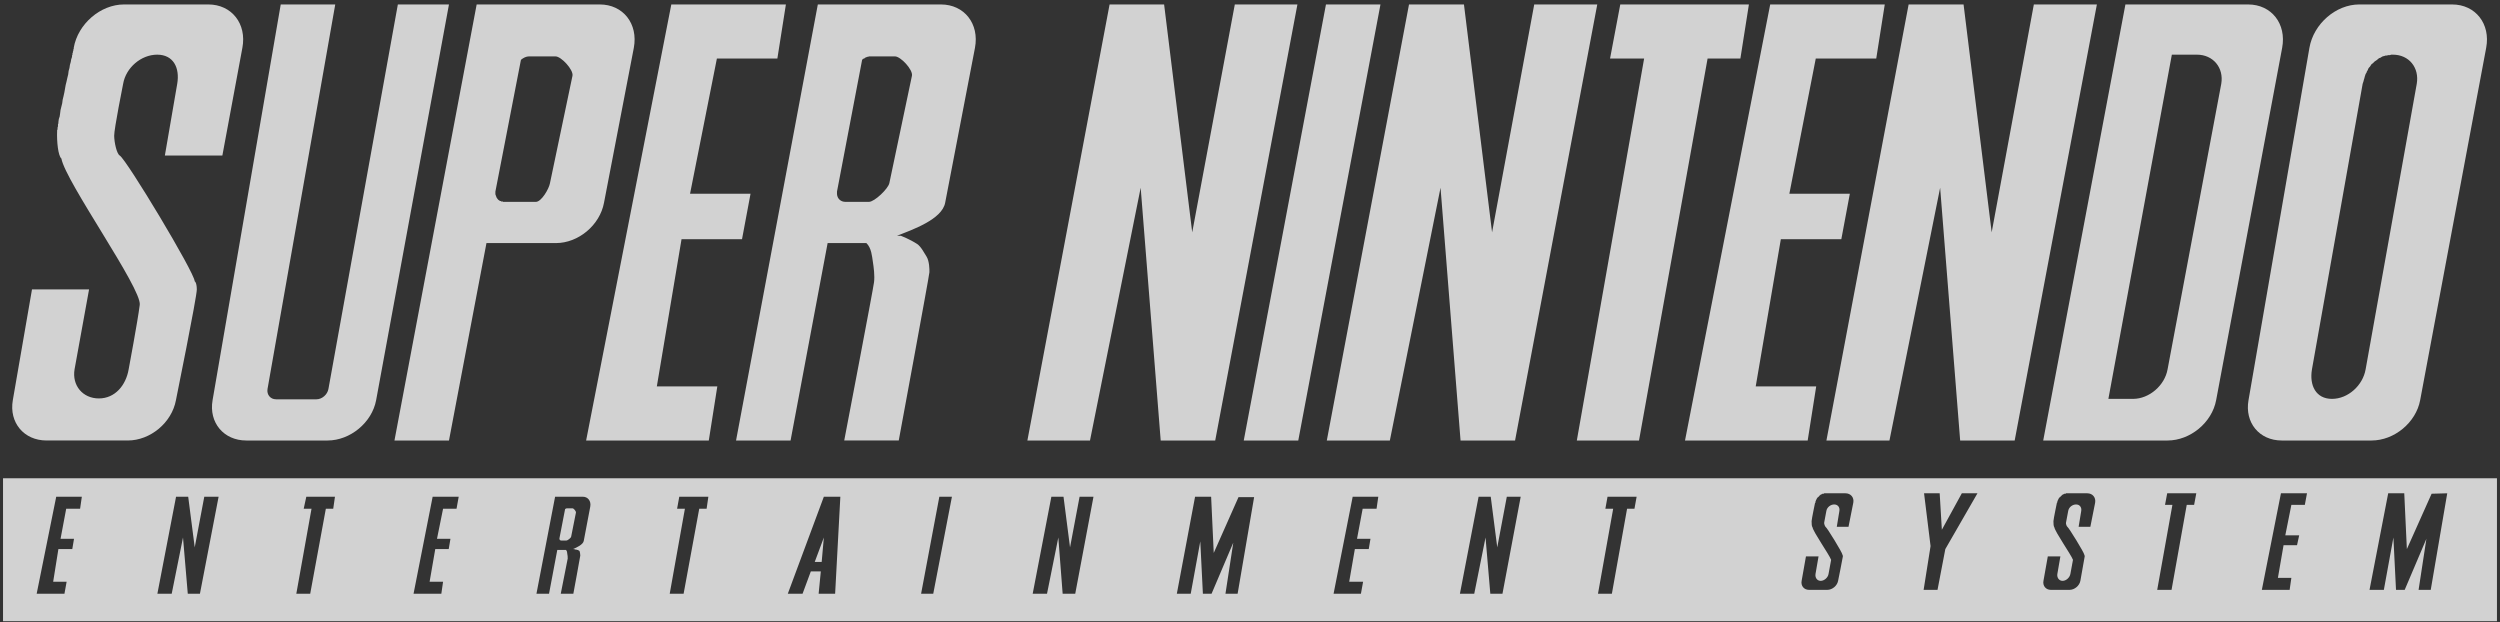 <?xml version="1.0" encoding="UTF-8"?>
<svg width="454px" height="113px" viewBox="0 0 454 113" version="1.1" xmlns="http://www.w3.org/2000/svg" xmlns:xlink="http://www.w3.org/1999/xlink">
    <rect x="0" y="0" width="454" height="113" fill="#333333" stroke="none"/>
    <title>snes</title>
    <g id="Page-1" stroke="none" stroke-width="1" fill="none" fill-rule="evenodd" opacity="0.78">
        <g id="Nintendo-Super-Nintendo-Entertainment-System" transform="translate(-93, -3)" fill="#FFFFFF" fill-rule="nonzero">
            <g id="snes" transform="translate(93.55, 3.808)">
                <path d="M21.968,0.001 C17.724,0.001 13.599,3.516 12.841,7.872 L12.841,8.106 L12.763,8.184 L12.763,8.418 L12.686,8.574 L12.686,8.73 L12.609,8.886 L12.609,9.119 L12.531,9.275 L12.531,9.509 L12.454,9.743 L12.376,9.977 L12.299,10.444 L12.144,10.99 L12.067,11.535 L11.912,12.081 L11.835,12.703 L11.68,13.327 L11.525,14.029 L11.37,14.653 L11.138,15.977 L10.984,16.678 L10.829,17.302 L10.751,17.925 L10.597,18.549 L10.443,19.173 L10.366,19.796 L10.288,20.341 L10.134,20.809 L10.056,21.354 L10.056,21.588 L9.979,21.744 L9.979,22.134 L9.901,22.368 L9.901,22.679 L9.824,22.835 L9.824,22.99 C9.743,24.895 10.007,27.497 10.597,27.979 C11.347,32.176 25.228,51.599 24.829,54.557 C24.453,57.523 22.817,66.248 22.817,66.248 C22.314,69.191 20.323,71.548 17.403,71.548 C14.483,71.548 12.491,69.198 12.993,66.248 L15.623,51.751 L5.259,51.751 L1.778,71.859 C1.068,75.943 3.812,79.185 7.888,79.185 L22.661,79.185 C26.753,79.185 30.652,75.943 31.402,71.859 C31.402,71.859 35.208,53.076 35.191,51.751 C35.175,50.417 34.804,50.27 34.804,50.27 C34.804,48.743 22.452,28.198 21.191,27.434 C20.648,27.112 20.201,25.079 20.186,23.85 C20.162,22.627 21.81,14.418 21.81,14.418 C22.313,11.477 25.078,9.118 27.997,9.118 C30.917,9.118 32.136,11.476 31.633,14.418 L29.39,27.434 L39.832,27.434 L43.467,7.871 C44.289,3.514 41.523,0 37.28,0 L21.968,0 L21.968,0.001 L21.968,0.001 Z M50.431,0.001 L38.055,71.861 C37.345,75.945 40.09,79.187 44.166,79.187 L58.938,79.187 C63.03,79.187 66.998,75.945 67.756,71.861 L80.982,0.001 L71.7,0.001 L59.092,69.835 C58.909,70.847 57.931,71.705 56.927,71.705 L49.579,71.705 C48.549,71.705 47.864,70.855 48.031,69.835 L60.33,0.001 L50.431,0.001 L50.431,0.001 Z M86.012,0.001 L71.084,79.187 L80.984,79.187 L87.791,43.336 L100.399,43.336 C104.499,43.336 108.39,40.069 109.138,36.008 L114.553,7.872 C115.366,3.507 112.609,0.001 108.366,0.001 L86.012,0.001 L86.012,0.001 Z M121.36,0.001 L105.89,79.187 L128.166,79.187 L129.713,69.367 L118.73,69.367 L123.216,42.633 L134.199,42.633 L135.747,34.372 L124.763,34.372 L129.637,9.821 L140.62,9.821 L142.168,0.001 L121.36,0.001 L121.36,0.001 Z M147.967,0.001 L133.117,79.187 L143.017,79.187 L149.747,43.336 L156.785,43.336 C157.71,44.203 157.817,45.805 157.944,46.608 C158.128,47.773 158.32,49.262 158.176,50.427 C158.049,51.584 152.762,79.186 152.762,79.186 L162.662,79.186 C162.662,79.186 168.231,49.116 168.231,48.634 C168.247,48.143 168.232,46.601 167.69,45.75 C167.33,45.204 166.705,43.948 165.987,43.49 C164.607,42.598 163.048,42.01 163.048,42.01 L162.352,42.01 C165.184,40.884 170.526,39.031 171.092,36.008 L176.506,7.872 C177.328,3.507 174.563,0.001 170.318,0.001 L147.967,0.001 L147.967,0.001 Z M200.951,0.001 L186.023,79.187 L197.393,79.187 L206.597,33.281 L210.232,79.187 L220.134,79.187 L235.062,0.001 L223.692,0.001 L215.957,41.386 L210.853,0.001 L200.951,0.001 L200.951,0.001 Z M240.244,0.001 L225.316,79.187 L235.216,79.187 L250.143,0.001 L240.244,0.001 L240.244,0.001 Z M255.326,0.001 L240.399,79.187 L251.847,79.187 L261.05,33.281 L264.686,79.187 L274.586,79.187 L289.513,0.001 L278.066,0.001 L270.409,41.386 L265.304,0.001 L255.326,0.001 L255.326,0.001 Z M293.692,0.001 L291.835,9.821 L298.023,9.821 L285.801,79.187 L297.094,79.187 L309.548,9.821 L315.504,9.821 L317.051,0.001 L293.692,0.001 L293.692,0.001 Z M320.918,0.001 L305.448,79.187 L327.724,79.187 L329.271,69.367 L318.287,69.367 L322.85,42.633 L333.834,42.633 L335.381,34.372 L324.398,34.372 L329.193,9.821 L340.176,9.821 L341.723,0.001 L320.918,0.001 L320.918,0.001 Z M346.056,0.001 L331.128,79.187 L342.575,79.187 L351.779,33.281 L355.415,79.187 L365.316,79.187 L380.243,0.001 L368.796,0.001 L361.138,41.386 L356.034,0.001 L346.056,0.001 L346.056,0.001 Z M385.426,0.001 L370.498,79.187 L393.084,79.187 C397.184,79.187 401.144,75.945 401.901,71.861 L413.891,7.872 C414.704,3.507 411.947,0.001 407.703,0.001 L385.426,0.001 L385.426,0.001 Z M427.891,0.001 C423.646,0.001 419.599,3.516 418.841,7.872 L407.78,71.861 C407.062,75.945 409.744,79.187 413.812,79.187 L430.134,79.187 C434.226,79.187 438.194,75.945 438.951,71.861 L450.941,7.872 C451.762,3.515 448.989,0.001 444.753,0.001 L427.891,0.001 L427.891,0.001 Z M393.857,9.119 L398.42,9.119 C401.34,9.119 403.332,11.477 402.83,14.419 L393.084,66.25 C392.573,69.193 389.738,71.628 386.818,71.628 L382.332,71.628 L393.857,9.119 Z M433.692,9.119 L434.001,9.119 C436.921,9.119 438.835,11.477 438.332,14.419 L429.05,66.25 C428.547,69.184 425.859,71.628 422.94,71.628 C420.02,71.628 418.801,69.192 419.304,66.25 L428.507,14.419 L428.585,14.186 L428.662,13.952 L428.74,13.64 L428.817,13.407 L428.894,13.095 L428.972,12.861 L429.049,12.627 L429.204,12.394 L429.281,12.16 L429.436,11.926 L429.513,11.692 L429.668,11.459 L429.823,11.303 L429.978,11.068 L430.132,10.835 L430.365,10.679 L430.674,10.367 L431.138,10.056 L431.293,9.9 L431.525,9.744 L431.757,9.666 L431.99,9.51 L432.144,9.432 L432.454,9.355 L432.686,9.276 L432.918,9.276 L433.15,9.199 L433.46,9.199 L433.692,9.119 L433.692,9.119 Z M95.525,9.431 L100.321,9.431 C101.373,9.431 103.606,11.86 103.415,12.938 L99.315,32.5 C99.123,33.513 97.767,35.851 96.762,35.851 L90.806,35.851 L90.729,35.774 L90.419,35.774 L90.419,35.695 L90.265,35.695 L90.187,35.618 L90.11,35.618 L90.032,35.54 L89.955,35.462 L89.878,35.462 L89.878,35.384 L89.8,35.306 L89.723,35.228 L89.723,35.15 L89.646,35.072 L89.568,34.994 L89.568,34.839 L89.491,34.761 L89.491,34.605 L89.413,34.527 L89.413,34.449 C89.413,34.321 89.397,34.126 89.413,33.982 L94.054,10.054 C94.479,9.7 95,9.431 95.525,9.431 L95.525,9.431 Z M157.172,9.431 L161.967,9.431 C163.02,9.431 165.268,11.86 165.061,12.938 L160.962,32.423 C160.779,33.443 158.262,35.851 157.249,35.851 L152.995,35.851 C152.118,35.851 151.513,35.269 151.448,34.449 C151.448,34.321 151.432,34.134 151.448,33.982 L156.012,10.054 L156.09,9.977 L156.167,9.898 L156.322,9.821 L156.399,9.821 L156.476,9.743 L156.554,9.665 L156.631,9.665 L156.709,9.587 L156.786,9.587 L156.941,9.509 L157.173,9.509 L157.173,9.431 L157.172,9.431 L157.172,9.431 Z M0,86.046 L0,112 L452.897,112 L452.897,86.046 L0,86.046 Z M330.724,88.774 L334.588,88.774 C335.523,88.774 336.195,89.515 336.007,90.489 L335.14,94.854 L333.011,94.854 L333.484,91.971 C333.59,91.319 333.204,90.802 332.538,90.802 C331.879,90.802 331.232,91.315 331.119,91.971 L330.725,94.075 C330.66,94.2 330.856,94.792 330.961,94.854 C331.254,95.02 334.036,99.581 334.036,99.92 C334.101,100.09 334.14,100.17 334.116,100.232 C334.034,100.803 333.248,104.675 333.248,104.675 C333.077,105.563 332.203,106.311 331.277,106.311 L327.965,106.311 C327.046,106.311 326.454,105.563 326.625,104.675 L327.412,100.232 L329.698,100.232 L329.146,103.428 C329.041,104.08 329.426,104.675 330.093,104.675 C330.727,104.675 331.406,104.083 331.512,103.428 L331.984,100.856 C331.562,99.779 328.773,95.865 328.595,94.932 C328.472,94.828 328.42,94.265 328.436,93.84 C328.46,93.376 329.067,90.489 329.067,90.489 L329.145,90.489 L329.145,90.255 L329.225,90.099 L329.225,90.022 L329.304,89.943 L329.304,89.866 L329.382,89.787 L329.382,89.71 L329.54,89.554 L329.54,89.475 L329.62,89.475 L329.857,89.242 L329.857,89.164 L329.936,89.164 L330.094,89.008 L330.173,89.008 L330.253,88.93 L330.331,88.93 L330.411,88.853 L330.647,88.853 L330.724,88.774 L330.724,88.774 Z M348.858,88.774 L351.696,88.774 L352.091,95.399 L355.717,88.774 L358.556,88.774 L352.721,98.907 L351.302,106.311 L348.779,106.311 L350.04,98.361 L348.858,88.774 L348.858,88.774 Z M374.641,88.774 L378.507,88.774 C379.442,88.774 380.096,89.515 379.926,90.489 L379.059,94.854 L376.929,94.854 L377.403,91.971 C377.509,91.319 377.124,90.802 376.457,90.802 C375.798,90.802 375.144,91.315 375.038,91.971 L374.643,94.075 C374.563,94.2 374.75,94.792 374.88,94.854 C375.157,95.02 377.955,99.581 377.955,99.92 C378.036,100.09 378.033,100.17 378.033,100.232 C377.927,100.803 377.245,104.675 377.245,104.675 C377.074,105.563 376.192,106.311 375.274,106.311 L371.883,106.311 C370.964,106.311 370.373,105.563 370.542,104.675 L371.331,100.232 L373.617,100.232 L373.065,103.428 C372.959,104.08 373.369,104.675 374.011,104.675 C374.67,104.675 375.3,104.083 375.43,103.428 L375.903,100.856 C375.473,99.779 372.692,95.865 372.513,94.932 C372.391,94.828 372.339,94.265 372.355,93.84 C372.38,93.376 372.985,90.489 372.985,90.489 L373.065,90.411 L373.065,90.255 L373.144,90.099 L373.144,90.022 L373.223,89.943 L373.223,89.866 L373.302,89.787 L373.302,89.71 L373.46,89.554 L373.46,89.475 L373.54,89.475 L373.776,89.242 L373.934,89.086 L374.013,89.008 L374.093,89.008 L374.171,88.93 L374.251,88.93 L374.329,88.853 L374.567,88.853 L374.641,88.774 L374.641,88.774 Z M393.013,88.774 L398.296,88.774 L397.902,90.878 L396.561,90.878 L393.802,106.311 L391.199,106.311 L393.959,90.878 L392.618,90.878 L393.013,88.774 L393.013,88.774 Z M413.67,88.774 L418.4,88.774 L418.007,90.878 L415.562,90.878 L414.459,96.412 L416.981,96.412 L416.588,98.206 L414.143,98.206 L413.118,104.129 L415.562,104.129 L415.247,106.311 L410.2,106.311 L413.67,88.774 L413.67,88.774 Z M433.146,88.774 L436.063,88.774 L436.537,98.907 L441.03,88.853 L443.868,88.774 L440.872,106.311 L438.665,106.311 L440.084,97.036 L436.142,106.311 L434.565,106.311 L434.091,96.802 L432.357,106.311 L429.755,106.311 L433.146,88.774 Z M9.659,89.398 L14.311,89.398 L13.996,91.579 L11.472,91.579 L10.446,97.036 L12.891,97.036 L12.576,98.907 L10.053,98.907 L9.106,104.831 L11.55,104.831 L11.155,107.012 L6.109,107.012 L9.659,89.398 L9.659,89.398 Z M31.421,89.398 L33.628,89.398 L34.812,98.595 L36.546,89.398 L39.149,89.398 L35.758,107.012 L33.55,107.012 L32.683,96.802 L30.632,107.012 L28.03,107.012 L31.421,89.398 L31.421,89.398 Z M55.075,89.398 L60.279,89.398 L59.964,91.579 L58.623,91.579 L55.784,107.012 L53.261,107.012 L56.021,91.579 L54.602,91.579 L55.075,89.398 L55.075,89.398 Z M78.019,89.398 L82.75,89.398 L82.356,91.579 L79.912,91.579 L78.808,97.036 L81.252,97.036 L80.937,98.907 L78.493,98.907 L77.467,104.831 L79.912,104.831 L79.596,107.012 L74.55,107.012 L78.019,89.398 L78.019,89.398 Z M100.255,89.398 L105.301,89.398 C106.237,89.398 106.828,90.217 106.642,91.19 L105.458,97.426 C105.329,98.101 104.13,98.653 103.487,98.907 L103.804,98.907 L103.804,98.984 L104.12,98.984 L104.2,99.062 L104.436,99.062 L104.436,99.14 L104.595,99.14 L104.595,99.218 L104.674,99.218 C104.779,99.407 104.832,99.969 104.832,100.075 C104.832,100.179 103.57,107.012 103.57,107.012 L101.284,107.012 C101.284,107.012 102.505,100.876 102.546,100.621 C102.57,100.348 102.516,100.018 102.467,99.763 C102.451,99.576 102.442,99.254 102.23,99.062 L100.653,99.062 L99.155,107.012 L96.869,107.012 L100.255,89.398 L100.255,89.398 Z M122.805,89.398 L128.087,89.398 L127.772,91.579 L126.432,91.579 L123.594,107.012 L121.07,107.012 L123.829,91.579 L122.41,91.579 L122.805,89.398 L122.805,89.398 Z M149.06,89.398 L152.057,89.398 L151.11,107.012 L148.114,107.012 L148.509,102.96 L146.695,102.96 L145.196,107.012 L142.515,107.012 L149.06,89.398 Z M170.034,89.398 L172.32,89.398 L168.929,107.012 L166.721,107.012 L170.034,89.398 L170.034,89.398 Z M190.377,89.398 L192.584,89.398 L193.768,98.595 L195.502,89.398 L198.026,89.398 L194.714,107.012 L192.428,107.012 L191.64,96.802 L189.589,107.012 L186.986,107.012 L190.377,89.398 L190.377,89.398 Z M216.474,89.398 L219.392,89.398 L219.865,99.607 L224.36,89.475 L227.198,89.475 L224.202,107.012 L221.994,107.012 L223.413,97.738 L219.471,107.012 L217.894,107.012 L217.421,97.503 L215.685,107.012 L213.163,107.012 L216.474,89.398 Z M245.096,89.398 L249.748,89.398 L249.433,91.579 L246.909,91.579 L245.885,97.036 L248.329,97.036 L248.014,98.907 L245.49,98.907 L244.465,104.831 L246.989,104.831 L246.594,107.012 L241.627,107.012 L245.096,89.398 L245.096,89.398 Z M267.961,89.398 L270.169,89.398 L271.351,98.595 L273.086,89.398 L275.609,89.398 L272.298,107.012 L270.09,107.012 L269.223,96.802 L267.173,107.012 L264.571,107.012 L267.961,89.398 L267.961,89.398 Z M291.378,89.398 L296.662,89.398 L296.267,91.579 L294.927,91.579 L292.167,107.012 L289.643,107.012 L292.403,91.579 L290.984,91.579 L291.378,89.398 L291.378,89.398 Z M102.384,91.502 C102.261,91.502 102.157,91.574 102.068,91.658 L101.043,96.958 L101.043,97.036 C101.043,97.205 101.164,97.348 101.358,97.348 L102.305,97.348 C102.541,97.348 103.131,96.879 103.172,96.647 L104.04,92.281 C104.081,92.031 103.646,91.502 103.41,91.502 L102.384,91.502 L102.384,91.502 Z M149.06,96.801 L147.405,101.244 L148.667,101.244 L149.06,96.801 Z" id="Shape"></path>
            </g>
        </g>
    </g>
</svg>